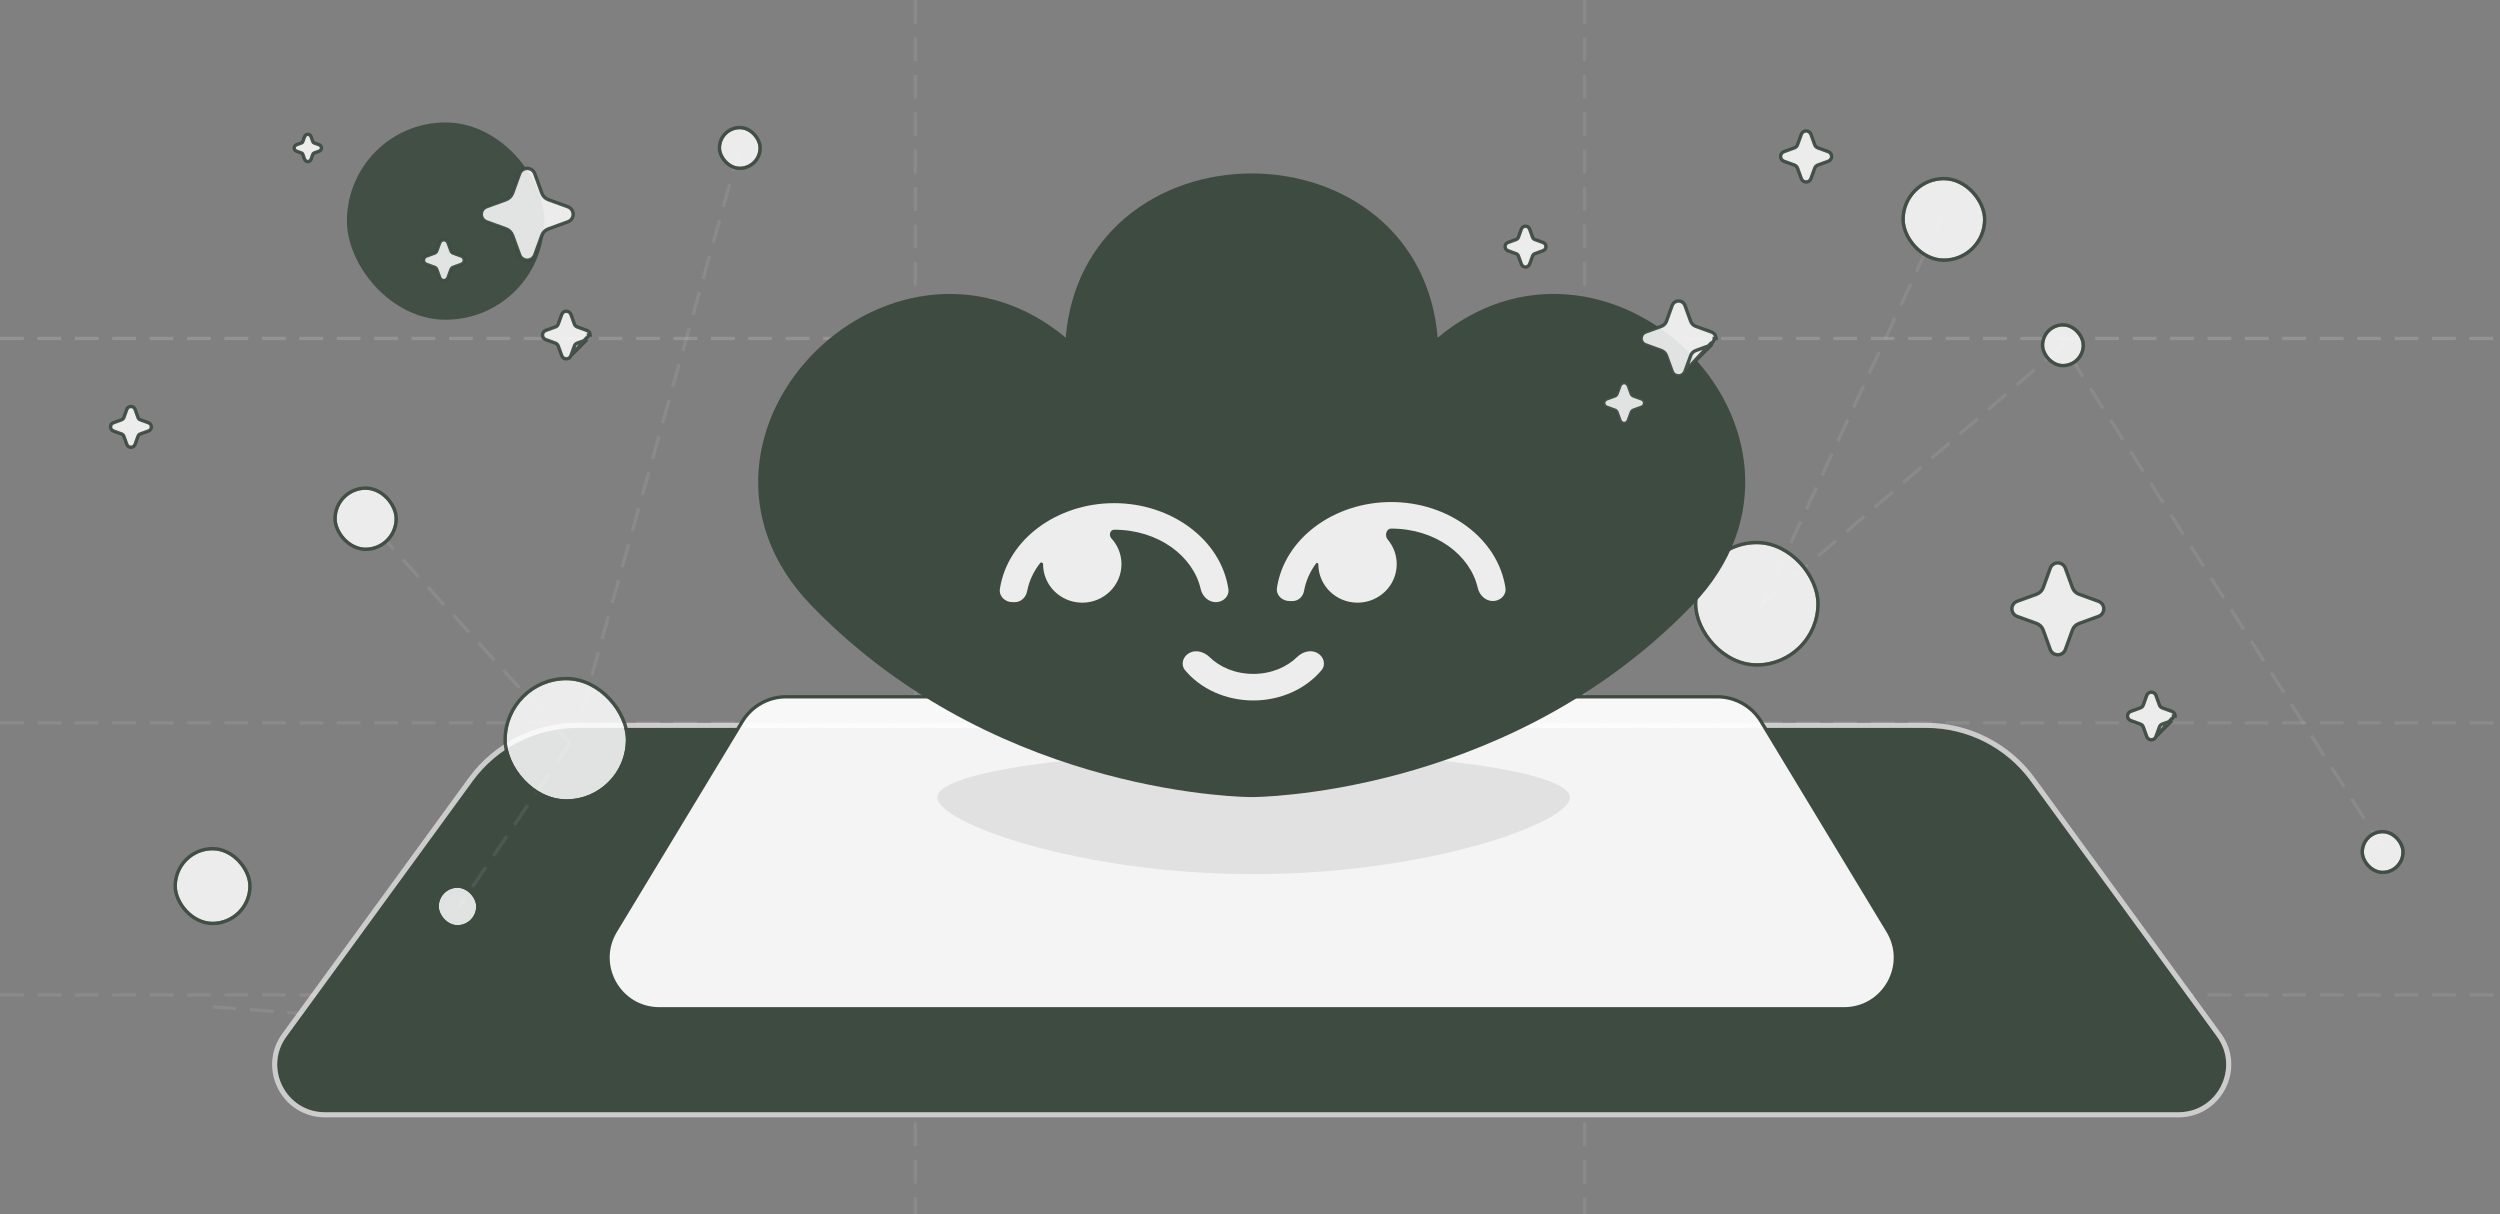 <svg width="735" height="357" viewBox="0 0 735 357" fill="none" xmlns="http://www.w3.org/2000/svg"><rect x="0" y="0" width="735" height="357" fill="#808080" stroke="none"/><path d="M0 292.5H735" stroke="white" stroke-opacity="0.08" stroke-dasharray="7 4"/><path d="M465.865 0L465.865 357" stroke="white" stroke-opacity="0.08" stroke-dasharray="7 4"/><path d="M269.134 0L269.134 357" stroke="white" stroke-opacity="0.08" stroke-dasharray="7 4"/><path d="M0 212.5H735" stroke="white" stroke-opacity="0.08" stroke-dasharray="7 4"/><path d="M0 99.5H735" stroke="white" stroke-opacity="0.08" stroke-dasharray="7 4"/><path d="M62.5 296L135 301.5" stroke="white" stroke-opacity="0.08" stroke-dasharray="7 4"/><path d="M571 63.5L517.5 179" stroke="white" stroke-opacity="0.08" stroke-dasharray="7 4"/><path d="M606.5 101.5L516.5 179" stroke="white" stroke-opacity="0.08" stroke-dasharray="7 4"/><path d="M701 250L606.5 101.5" stroke="white" stroke-opacity="0.08" stroke-dasharray="7 4"/><path d="M217.5 43.5L168 220" stroke="white" stroke-opacity="0.08" stroke-dasharray="7 4"/><path d="M0 99.5H735" stroke="white" stroke-opacity="0.08" stroke-dasharray="7 4"/><g opacity="0.94"><g clip-path="url(#clip0_6325_47787)"><rect x="102" y="36" width="58" height="58" rx="29" fill="#3D4B41"/></g></g><g opacity="0.94"><g clip-path="url(#clip1_6325_47787)"><rect x="499" y="160" width="35" height="35" rx="17.5" fill="white" fill-opacity="0.9"/></g><rect x="498.5" y="159.5" width="36" height="36" rx="18" stroke="#3D4B41"/></g><g opacity="0.94"><g clip-path="url(#clip2_6325_47787)"><rect x="52" y="250" width="21" height="21" rx="10.5" fill="white" fill-opacity="0.9"/></g><rect x="51.5" y="249.5" width="22" height="22" rx="11" stroke="#3D4B41"/></g><g opacity="0.94"><g clip-path="url(#clip3_6325_47787)"><rect x="601" y="96" width="11" height="11" rx="5.5" fill="white" fill-opacity="0.9"/></g><rect x="600.5" y="95.5" width="12" height="12" rx="6" stroke="#3D4B41"/></g><g opacity="0.94"><g clip-path="url(#clip4_6325_47787)"><rect x="212" y="38" width="11" height="11" rx="5.5" fill="white" fill-opacity="0.9"/></g><rect x="211.5" y="37.5" width="12" height="12" rx="6" stroke="#3D4B41"/></g><path d="M138.97 229.619C146.123 219.805 157.535 214 169.68 214H566.32C578.465 214 589.877 219.805 597.03 229.619L651.788 304.754C658.53 314.006 651.922 327 640.474 327H95.526C84.078 327 77.469 314.006 84.212 304.754L138.97 229.619Z" fill="#3D4B41"/><path d="M566.32 213.25H169.68C157.296 213.25 145.658 219.169 138.364 229.177L83.606 304.313C76.502 314.06 83.465 327.75 95.526 327.75H640.474C652.535 327.75 659.498 314.06 652.394 304.313L597.636 229.177C590.342 219.169 578.704 213.25 566.32 213.25Z" stroke="white" stroke-opacity="0.6" stroke-width="1.5" stroke-miterlimit="10"/><path d="M504.886 204.854H231.114C225.845 204.854 220.959 207.609 218.232 212.117L180.953 273.742C174.883 283.776 182.108 296.591 193.835 296.591H542.165C553.892 296.591 561.117 283.776 555.047 273.742L517.768 212.117C515.041 207.609 510.155 204.854 504.886 204.854Z" fill="white" fill-opacity="0.94" stroke="#3D4B41" stroke-width="0.981"/><path d="M461.557 234.445C461.557 241.871 419.921 257 368.56 257C317.199 257 275.562 241.871 275.562 234.445C275.562 227.02 317.199 221 368.56 221C419.921 221 461.557 227.02 461.557 234.445Z" fill="#E1E1E1"/><path fill-rule="evenodd" clip-rule="evenodd" d="M422.679 99.27C434.572 89.37 447.844 85.603 460.57 86.555C474.147 87.571 486.711 93.919 496.093 103.14C505.476 112.362 511.921 124.696 512.953 138.008C513.995 151.441 509.486 165.51 497.599 177.857C496.512 178.994 495.401 180.116 494.266 181.225C440.352 234.206 368.734 234.345 368.001 234.346H367.997C367.631 234.346 295.786 234.343 241.732 181.217L241.72 181.206C240.604 180.102 239.505 178.992 238.422 177.874L238.414 177.865C226.521 165.528 222.009 151.462 223.046 138.03C224.075 124.721 230.516 112.385 239.896 103.16C249.276 93.936 261.838 87.583 275.417 86.563C288.143 85.606 301.416 89.369 313.317 99.264C314.597 84.002 321.264 72.123 330.942 63.957C341.264 55.248 354.715 51 367.998 51C381.281 51 394.731 55.248 405.053 63.957C414.733 72.124 421.4 84.005 422.679 99.27ZM370.466 228.974L370.463 228.906L370.468 228.906L370.466 228.974ZM365.53 228.974L365.528 228.906L365.532 228.906L365.53 228.974Z" fill="#3D4B41"/><path fill-rule="evenodd" clip-rule="evenodd" d="M409.014 155.406C407.539 155.406 407.029 157.499 407.969 158.608C409.635 160.573 410.638 163.1 410.638 165.857C410.638 172.113 405.477 177.185 399.111 177.185C392.746 177.185 387.585 172.113 387.585 165.857C387.585 165.522 387.141 165.356 386.94 165.627C385.122 168.081 383.895 170.836 383.39 173.728C383.106 175.358 381.759 176.706 380.066 176.706H379.132C376.922 176.706 375.1 174.946 375.426 172.813C377.661 158.197 392.319 147.596 409.014 147.596C425.709 147.596 440.367 158.197 442.602 172.813C442.928 174.946 441.106 176.706 438.896 176.706C436.687 176.706 434.938 174.938 434.458 172.833C432.272 163.252 422.142 155.406 409.014 155.406ZM306.659 165.857C306.659 165.415 306.077 165.179 305.803 165.53C303.86 168.022 302.536 170.844 301.975 173.819C301.644 175.576 300.19 177.036 298.36 177.036H297.674C295.464 177.036 293.642 175.276 293.968 173.143C296.202 158.519 310.861 147.926 327.556 147.926C344.251 147.926 358.91 158.519 361.144 173.143C361.47 175.276 359.648 177.036 357.438 177.036C355.229 177.036 353.48 175.267 353 173.162C350.816 163.576 340.686 155.736 327.556 155.736C326.363 155.736 325.926 157.382 326.725 158.248C328.581 160.259 329.712 162.928 329.712 165.857C329.712 172.113 324.552 177.185 318.186 177.185C311.82 177.185 306.659 172.113 306.659 165.857ZM381.331 193.176C382.893 191.65 385.306 190.908 387.245 191.942C389.183 192.976 389.919 195.377 388.522 197.047C383.971 202.488 376.604 205.935 368.478 205.935C360.357 205.935 352.973 202.524 348.416 197.043C347.024 195.368 347.769 192.97 349.711 191.942C351.654 190.915 354.063 191.666 355.622 193.194C358.626 196.137 363.183 198.126 368.478 198.126C373.759 198.126 378.321 196.116 381.331 193.176Z" fill="white" fill-opacity="0.9"/><g opacity="0.94"><g clip-path="url(#clip5_6325_47787)"><rect x="695" y="245" width="11" height="11" rx="5.5" fill="white" fill-opacity="0.9"/></g><rect x="694.5" y="244.5" width="12" height="12" rx="6" stroke="#3D4B41"/></g><path opacity="0.94" d="M607.206 190.962L607.208 190.959L609.293 185.222C609.618 184.328 610.322 183.624 611.216 183.299L616.948 181.213C616.949 181.213 616.95 181.213 616.95 181.213C617.406 181.05 617.801 180.749 618.078 180.353C618.356 179.956 618.503 179.484 618.5 179C618.503 178.516 618.356 178.044 618.078 177.647C617.801 177.251 617.406 176.95 616.95 176.787C616.949 176.787 616.949 176.787 616.948 176.787L611.219 174.709C610.324 174.384 609.618 173.679 609.293 172.783L607.208 167.041L607.208 167.041L607.206 167.038C607.039 166.586 606.737 166.197 606.342 165.922C605.947 165.647 605.477 165.5 604.996 165.5C604.515 165.5 604.045 165.647 603.65 165.922C603.255 166.197 602.953 166.586 602.786 167.038L602.784 167.041L600.706 172.775C600.381 173.671 599.676 174.376 598.781 174.702L593.04 176.788L593.04 176.788L593.037 176.789C592.586 176.957 592.197 177.258 591.922 177.654C591.647 178.049 591.5 178.519 591.5 179C591.5 179.481 591.647 179.951 591.922 180.346C592.197 180.742 592.586 181.043 593.037 181.211L593.041 181.212L598.773 183.291C599.668 183.616 600.374 184.321 600.699 185.217L602.784 190.959L602.786 190.962C602.953 191.414 603.255 191.803 603.65 192.078C604.045 192.353 604.515 192.5 604.996 192.5C605.477 192.5 605.947 192.353 606.342 192.078C606.737 191.803 607.039 191.414 607.206 190.962Z" fill="white" fill-opacity="0.9" stroke="#3D4B41"/><path opacity="0.94" d="M157.206 74.962L157.208 74.959L159.293 69.222C159.618 68.328 160.322 67.624 161.216 67.299L166.948 65.213C166.949 65.213 166.95 65.213 166.95 65.213C167.406 65.05 167.801 64.749 168.078 64.353C168.356 63.956 168.503 63.484 168.5 63C168.503 62.516 168.356 62.044 168.078 61.648C167.801 61.251 167.406 60.95 166.95 60.787C166.949 60.787 166.949 60.787 166.948 60.787L161.219 58.709C160.324 58.384 159.618 57.679 159.293 56.783L157.208 51.041L157.208 51.041L157.206 51.038C157.039 50.586 156.737 50.197 156.342 49.922C155.947 49.647 155.477 49.5 154.996 49.5C154.515 49.5 154.045 49.647 153.65 49.922C153.255 50.197 152.953 50.586 152.786 51.038L152.784 51.041L150.706 56.775C150.381 57.671 149.676 58.376 148.781 58.702L143.04 60.788L143.04 60.788L143.037 60.789C142.586 60.957 142.197 61.258 141.922 61.654C141.647 62.049 141.5 62.519 141.5 63C141.5 63.481 141.647 63.951 141.922 64.346C142.197 64.742 142.586 65.043 143.037 65.211L143.041 65.212L148.773 67.291C149.668 67.616 150.374 68.321 150.699 69.217L152.784 74.959L152.786 74.962C152.953 75.414 153.255 75.803 153.65 76.078C154.045 76.353 154.515 76.5 154.996 76.5C155.477 76.5 155.947 76.353 156.342 76.078C156.737 75.803 157.039 75.414 157.206 74.962Z" fill="white" fill-opacity="0.9" stroke="#3D4B41"/><path opacity="0.94" d="M633.838 216.568L633.838 216.568C633.736 216.842 633.553 217.078 633.314 217.244C633.074 217.411 632.79 217.5 632.498 217.5C632.206 217.5 631.922 217.411 631.682 217.244C631.443 217.078 631.26 216.842 631.158 216.568L631.157 216.565L631.157 216.565L630.114 213.694C629.977 213.316 629.679 213.018 629.301 212.881L626.435 211.841L626.432 211.84L626.432 211.84C626.158 211.738 625.922 211.555 625.756 211.316C625.589 211.076 625.5 210.792 625.5 210.5C625.5 210.208 625.589 209.924 625.756 209.684C625.922 209.445 626.158 209.262 626.432 209.16L626.435 209.159L626.435 209.159L629.305 208.116C629.683 207.979 629.981 207.681 630.118 207.302L631.157 204.435L631.158 204.432L631.158 204.432C631.26 204.158 631.443 203.922 631.682 203.756C631.922 203.589 632.206 203.5 632.498 203.5C632.79 203.5 633.074 203.589 633.314 203.756C633.553 203.922 633.736 204.158 633.838 204.432L633.839 204.435L633.839 204.435L634.882 207.306C635.019 207.684 635.317 207.982 635.695 208.119L638.558 209.158C638.559 209.158 638.559 209.158 638.56 209.158C638.836 209.257 639.075 209.44 639.244 209.68C639.412 209.921 639.501 210.207 639.5 210.5C639.5 210.501 639.5 210.503 639.5 210.504L639 210.5C639.001 210.691 638.944 210.877 638.834 211.033C638.725 211.189 638.57 211.307 638.39 211.371L633.838 216.568ZM633.838 216.568L633.839 216.565L634.881 213.697C635.018 213.319 635.316 213.022 635.693 212.884L638.558 211.842C638.559 211.842 638.559 211.842 638.56 211.841L633.838 216.568Z" fill="white" fill-opacity="0.9" stroke="#3D4B41"/><path opacity="0.94" d="M167.838 104.568L167.838 104.568C167.736 104.842 167.553 105.078 167.314 105.244C167.074 105.411 166.79 105.5 166.498 105.5C166.206 105.5 165.922 105.411 165.682 105.244C165.443 105.078 165.26 104.842 165.158 104.568L165.157 104.565L165.157 104.565L164.114 101.694C163.977 101.316 163.679 101.018 163.301 100.881L160.435 99.841L160.432 99.84L160.432 99.84C160.158 99.738 159.922 99.555 159.756 99.316C159.589 99.076 159.5 98.792 159.5 98.5C159.5 98.208 159.589 97.924 159.756 97.684C159.922 97.445 160.158 97.262 160.432 97.16L160.435 97.159L160.435 97.159L163.305 96.116C163.683 95.978 163.981 95.681 164.118 95.302L165.157 92.435L165.158 92.432L165.158 92.432C165.26 92.158 165.443 91.922 165.682 91.756C165.922 91.589 166.206 91.5 166.498 91.5C166.79 91.5 167.074 91.589 167.314 91.756C167.553 91.922 167.736 92.158 167.838 92.432L167.839 92.435L167.839 92.435L168.882 95.306C169.019 95.684 169.317 95.982 169.695 96.119L172.558 97.158C172.559 97.158 172.559 97.158 172.56 97.158C172.836 97.257 173.075 97.44 173.244 97.68C173.412 97.921 173.501 98.207 173.5 98.5C173.5 98.501 173.5 98.503 173.5 98.504L173 98.5C173.001 98.691 172.944 98.877 172.834 99.033C172.725 99.189 172.57 99.307 172.39 99.371L167.838 104.568ZM167.838 104.568L167.839 104.565L168.881 101.697C169.018 101.319 169.316 101.022 169.693 100.884L172.558 99.842C172.559 99.842 172.559 99.842 172.56 99.841L167.838 104.568Z" fill="white" fill-opacity="0.9" stroke="#3D4B41"/><path opacity="0.94" d="M495.373 109.192L495.372 109.195C495.23 109.578 494.974 109.909 494.639 110.142C494.304 110.375 493.905 110.5 493.497 110.5C493.088 110.5 492.69 110.375 492.355 110.142C492.019 109.909 491.763 109.578 491.621 109.195L491.62 109.192L489.936 104.554C489.683 103.857 489.134 103.309 488.438 103.056L483.808 101.377L483.804 101.376C483.421 101.234 483.091 100.978 482.858 100.642C482.625 100.307 482.5 99.908 482.5 99.5C482.5 99.092 482.625 98.693 482.858 98.358C483.091 98.022 483.421 97.766 483.804 97.624L483.808 97.623L483.808 97.623L488.444 95.938C489.14 95.685 489.689 95.136 489.941 94.439L491.62 89.808L491.621 89.805C491.763 89.422 492.019 89.091 492.355 88.858C492.69 88.625 493.088 88.5 493.497 88.5C493.905 88.5 494.304 88.625 494.639 88.858C494.974 89.091 495.23 89.422 495.372 89.805L495.373 89.808L495.373 89.808L497.058 94.446C497.311 95.142 497.86 95.691 498.556 95.944L503.183 97.622C503.183 97.622 503.184 97.622 503.184 97.622C503.572 97.76 503.906 98.016 504.142 98.352C504.377 98.689 504.502 99.09 504.5 99.5C504.5 99.501 504.5 99.503 504.5 99.504L504 99.5C504.002 99.808 503.909 100.109 503.732 100.361C503.556 100.613 503.305 100.804 503.015 100.907L495.373 109.192ZM495.373 109.192L497.057 104.559C497.31 103.863 497.858 103.315 498.553 103.062L503.183 101.378C503.183 101.378 503.184 101.378 503.185 101.377L495.373 109.192Z" fill="white" fill-opacity="0.9" stroke="#3D4B41"/><path opacity="0.94" d="M478.704 123.661L478.704 123.661L478.705 123.658L479.587 121.231C479.696 120.933 479.93 120.698 480.228 120.59L482.652 119.708C482.652 119.708 482.653 119.708 482.654 119.707C482.903 119.618 483.118 119.454 483.269 119.238C483.421 119.021 483.501 118.764 483.5 118.5C483.501 118.236 483.421 117.979 483.269 117.762C483.118 117.546 482.902 117.381 482.653 117.292C482.653 117.292 482.652 117.292 482.652 117.292L480.23 116.413C479.931 116.305 479.696 116.07 479.587 115.771L478.705 113.342L478.705 113.342L478.704 113.339C478.613 113.093 478.448 112.88 478.233 112.73C478.017 112.58 477.761 112.5 477.498 112.5C477.236 112.5 476.98 112.58 476.764 112.73C476.549 112.88 476.384 113.093 476.293 113.339L476.293 113.339L476.291 113.342L475.412 115.768C475.304 116.067 475.069 116.302 474.77 116.41L472.342 117.293L472.342 117.293L472.338 117.294C472.092 117.386 471.88 117.55 471.73 117.766C471.58 117.981 471.5 118.237 471.5 118.5C471.5 118.763 471.58 119.019 471.73 119.234C471.88 119.45 472.092 119.614 472.338 119.706L472.338 119.706L472.342 119.707L474.767 120.587C475.066 120.695 475.301 120.93 475.409 121.229L476.292 123.658L476.292 123.658L476.293 123.661C476.384 123.907 476.549 124.12 476.764 124.27C476.98 124.42 477.236 124.5 477.498 124.5C477.761 124.5 478.017 124.42 478.233 124.27C478.448 124.12 478.613 123.907 478.704 123.661Z" fill="white" fill-opacity="0.9" stroke="#3D4B41"/><path opacity="0.94" d="M131.704 81.661L131.704 81.661L131.705 81.658L132.587 79.231C132.696 78.933 132.93 78.698 133.228 78.59L135.652 77.708C135.652 77.708 135.653 77.708 135.654 77.707C135.903 77.618 136.118 77.454 136.269 77.238C136.421 77.022 136.501 76.764 136.5 76.5C136.501 76.236 136.421 75.978 136.269 75.762C136.118 75.546 135.902 75.381 135.653 75.292C135.653 75.292 135.652 75.292 135.652 75.292L133.23 74.413C132.931 74.305 132.696 74.07 132.587 73.771L131.705 71.342L131.705 71.342L131.704 71.339C131.613 71.093 131.448 70.88 131.233 70.73C131.017 70.58 130.761 70.5 130.498 70.5C130.236 70.5 129.98 70.58 129.764 70.73C129.549 70.88 129.384 71.093 129.293 71.339L129.293 71.339L129.291 71.342L128.412 73.768C128.304 74.067 128.069 74.302 127.77 74.41L125.342 75.293L125.342 75.293L125.338 75.294C125.092 75.386 124.88 75.55 124.73 75.766C124.58 75.981 124.5 76.237 124.5 76.5C124.5 76.763 124.58 77.019 124.73 77.234C124.88 77.45 125.092 77.614 125.338 77.706L125.338 77.706L125.342 77.707L127.767 78.587C128.066 78.695 128.301 78.93 128.409 79.229L129.292 81.658L129.292 81.658L129.293 81.661C129.384 81.907 129.549 82.12 129.764 82.27C129.98 82.42 130.236 82.5 130.498 82.5C130.761 82.5 131.017 82.42 131.233 82.27C131.448 82.12 131.613 81.907 131.704 81.661Z" fill="white" fill-opacity="0.9" stroke="#3D4B41"/><path opacity="0.94" d="M91.437 46.848L91.437 46.848L91.438 46.845L91.999 45.3C92.05 45.161 92.159 45.051 92.298 45.001L93.841 44.439C94.035 44.37 94.202 44.242 94.32 44.074C94.438 43.906 94.501 43.705 94.5 43.5C94.501 43.295 94.438 43.094 94.32 42.926C94.202 42.758 94.035 42.63 93.841 42.56L92.299 42.001C92.16 41.951 92.05 41.841 91.999 41.702L91.438 40.156L91.438 40.156L91.437 40.152C91.366 39.961 91.238 39.796 91.07 39.679C90.902 39.562 90.703 39.5 90.499 39.5C90.295 39.5 90.095 39.562 89.928 39.679C89.76 39.796 89.632 39.961 89.561 40.152L89.561 40.152L89.56 40.156L89 41.7C88.95 41.839 88.84 41.949 88.701 41.999L87.155 42.561L87.155 42.561L87.152 42.562C86.961 42.633 86.796 42.761 86.679 42.929C86.562 43.097 86.5 43.296 86.5 43.5C86.5 43.704 86.562 43.903 86.679 44.071C86.796 44.239 86.961 44.367 87.152 44.438L87.152 44.438L87.156 44.439L88.699 44.999C88.838 45.049 88.948 45.159 88.999 45.298L89.56 46.844L89.56 46.844L89.561 46.848C89.632 47.039 89.76 47.204 89.928 47.321C90.095 47.438 90.295 47.5 90.499 47.5C90.703 47.5 90.902 47.438 91.07 47.321C91.238 47.204 91.366 47.039 91.437 46.848Z" fill="white" fill-opacity="0.9" stroke="#3D4B41"/><path opacity="0.94" d="M39.704 130.661L39.704 130.661L39.705 130.658L40.587 128.231C40.696 127.933 40.93 127.698 41.228 127.59L43.652 126.708C43.652 126.708 43.653 126.708 43.654 126.707C43.903 126.618 44.118 126.454 44.269 126.238C44.421 126.021 44.501 125.764 44.5 125.5C44.501 125.236 44.421 124.979 44.269 124.762C44.118 124.546 43.902 124.381 43.653 124.292C43.653 124.292 43.652 124.292 43.652 124.292L41.23 123.413C40.931 123.305 40.696 123.07 40.587 122.771L39.705 120.342L39.705 120.342L39.704 120.339C39.613 120.093 39.448 119.88 39.233 119.73C39.017 119.58 38.761 119.5 38.498 119.5C38.236 119.5 37.98 119.58 37.764 119.73C37.548 119.88 37.384 120.093 37.293 120.339L37.293 120.339L37.291 120.342L36.412 122.768C36.304 123.067 36.069 123.302 35.77 123.41L33.342 124.293L33.342 124.293L33.338 124.294C33.092 124.386 32.88 124.55 32.73 124.766C32.58 124.981 32.5 125.237 32.5 125.5C32.5 125.763 32.58 126.019 32.73 126.234C32.88 126.45 33.092 126.614 33.338 126.706L33.338 126.706L33.342 126.707L35.767 127.587C36.066 127.695 36.301 127.93 36.409 128.229L37.291 130.658L37.291 130.658L37.293 130.661C37.384 130.907 37.548 131.12 37.764 131.27C37.98 131.42 38.236 131.5 38.498 131.5C38.761 131.5 39.017 131.42 39.233 131.27C39.448 131.12 39.613 130.907 39.704 130.661Z" fill="white" fill-opacity="0.9" stroke="#3D4B41"/><path opacity="0.94" d="M449.704 77.661L449.704 77.661L449.705 77.658L450.587 75.231C450.696 74.933 450.93 74.698 451.228 74.59L453.652 73.708C453.652 73.708 453.653 73.708 453.654 73.707C453.903 73.618 454.118 73.454 454.269 73.238C454.421 73.022 454.501 72.764 454.5 72.5C454.501 72.236 454.421 71.978 454.269 71.762C454.118 71.546 453.902 71.381 453.653 71.292C453.653 71.292 453.652 71.292 453.652 71.292L451.23 70.413C450.931 70.305 450.696 70.07 450.587 69.771L449.705 67.342L449.705 67.342L449.704 67.339C449.613 67.093 449.448 66.88 449.233 66.73C449.017 66.58 448.761 66.5 448.498 66.5C448.236 66.5 447.98 66.58 447.764 66.73C447.549 66.88 447.384 67.093 447.293 67.339L447.293 67.339L447.291 67.342L446.412 69.768C446.304 70.067 446.069 70.302 445.77 70.41L443.342 71.293L443.342 71.293L443.338 71.294C443.092 71.386 442.88 71.55 442.73 71.766C442.58 71.981 442.5 72.237 442.5 72.5C442.5 72.763 442.58 73.019 442.73 73.234C442.88 73.45 443.092 73.614 443.338 73.706L443.338 73.706L443.342 73.707L445.767 74.587C446.066 74.695 446.301 74.93 446.409 75.229L447.292 77.658L447.292 77.658L447.293 77.661C447.384 77.907 447.549 78.12 447.764 78.27C447.98 78.42 448.236 78.5 448.498 78.5C448.761 78.5 449.017 78.42 449.233 78.27C449.448 78.12 449.613 77.907 449.704 77.661Z" fill="white" fill-opacity="0.9" stroke="#3D4B41"/><g opacity="0.94"><g clip-path="url(#clip6_6325_47787)"><rect x="560" y="53" width="23" height="23" rx="11.5" fill="white" fill-opacity="0.9"/></g><rect x="559.5" y="52.5" width="24" height="24" rx="12" stroke="#3D4B41"/></g><path d="M167.5 218.5L135 266.5" stroke="white" stroke-opacity="0.08" stroke-dasharray="7 4"/><path d="M167.5 218.5L108 153" stroke="white" stroke-opacity="0.08" stroke-dasharray="7 4"/><g opacity="0.94"><g clip-path="url(#clip7_6325_47787)"><rect x="149" y="200" width="35" height="35" rx="17.5" fill="white" fill-opacity="0.9"/></g><rect x="148.5" y="199.5" width="36" height="36" rx="18" stroke="#3D4B41"/></g><g opacity="0.94"><g clip-path="url(#clip8_6325_47787)"><rect x="129" y="261" width="11" height="11" rx="5.5" fill="white" fill-opacity="0.9"/></g><rect x="128.5" y="260.5" width="12" height="12" rx="6" stroke="#3D4B41"/></g><path opacity="0.94" d="M532.404 52.522L532.406 52.518L533.528 49.429C533.68 49.012 534.009 48.683 534.426 48.532L537.511 47.409C537.512 47.409 537.512 47.409 537.513 47.408C537.803 47.305 538.054 47.113 538.231 46.861C538.408 46.608 538.502 46.308 538.5 46C538.502 45.692 538.408 45.392 538.231 45.139C538.054 44.887 537.803 44.695 537.513 44.591C537.512 44.591 537.512 44.591 537.511 44.591L534.428 43.472C534.01 43.321 533.68 42.992 533.529 42.574L532.406 39.482L532.406 39.482L532.404 39.478C532.298 39.191 532.106 38.944 531.855 38.769C531.603 38.594 531.304 38.5 530.998 38.5C530.692 38.5 530.393 38.594 530.141 38.769C529.89 38.944 529.698 39.191 529.591 39.478L529.591 39.478L529.59 39.482L528.471 42.569C528.319 42.987 527.99 43.317 527.572 43.469L524.481 44.592L524.481 44.592L524.478 44.593C524.191 44.7 523.943 44.892 523.769 45.143C523.594 45.395 523.5 45.694 523.5 46C523.5 46.306 523.594 46.605 523.769 46.857C523.943 47.108 524.191 47.3 524.478 47.407L524.482 47.408L527.568 48.528C527.986 48.679 528.315 49.008 528.467 49.426L529.59 52.518L529.59 52.518L529.591 52.522C529.698 52.809 529.89 53.056 530.141 53.231C530.393 53.406 530.692 53.5 530.998 53.5C531.304 53.5 531.603 53.406 531.855 53.231C532.106 53.056 532.298 52.809 532.404 52.522Z" fill="white" fill-opacity="0.9" stroke="#3D4B41"/><g opacity="0.94"><g clip-path="url(#clip9_6325_47787)"><rect x="99" y="144" width="17" height="17" rx="8.5" fill="white" fill-opacity="0.9"/></g><rect x="98.5" y="143.5" width="18" height="18" rx="9" stroke="#3D4B41"/></g><defs><clipPath id="clip0_6325_47787"><rect x="102" y="36" width="58" height="58" rx="29" fill="white"/></clipPath><clipPath id="clip1_6325_47787"><rect x="499" y="160" width="35" height="35" rx="17.5" fill="white"/></clipPath><clipPath id="clip2_6325_47787"><rect x="52" y="250" width="21" height="21" rx="10.5" fill="white"/></clipPath><clipPath id="clip3_6325_47787"><rect x="601" y="96" width="11" height="11" rx="5.5" fill="white"/></clipPath><clipPath id="clip4_6325_47787"><rect x="212" y="38" width="11" height="11" rx="5.5" fill="white"/></clipPath><clipPath id="clip5_6325_47787"><rect x="695" y="245" width="11" height="11" rx="5.5" fill="white"/></clipPath><clipPath id="clip6_6325_47787"><rect x="560" y="53" width="23" height="23" rx="11.5" fill="white"/></clipPath><clipPath id="clip7_6325_47787"><rect x="149" y="200" width="35" height="35" rx="17.5" fill="white"/></clipPath><clipPath id="clip8_6325_47787"><rect x="129" y="261" width="11" height="11" rx="5.5" fill="white"/></clipPath><clipPath id="clip9_6325_47787"><rect x="99" y="144" width="17" height="17" rx="8.5" fill="white"/></clipPath></defs></svg>